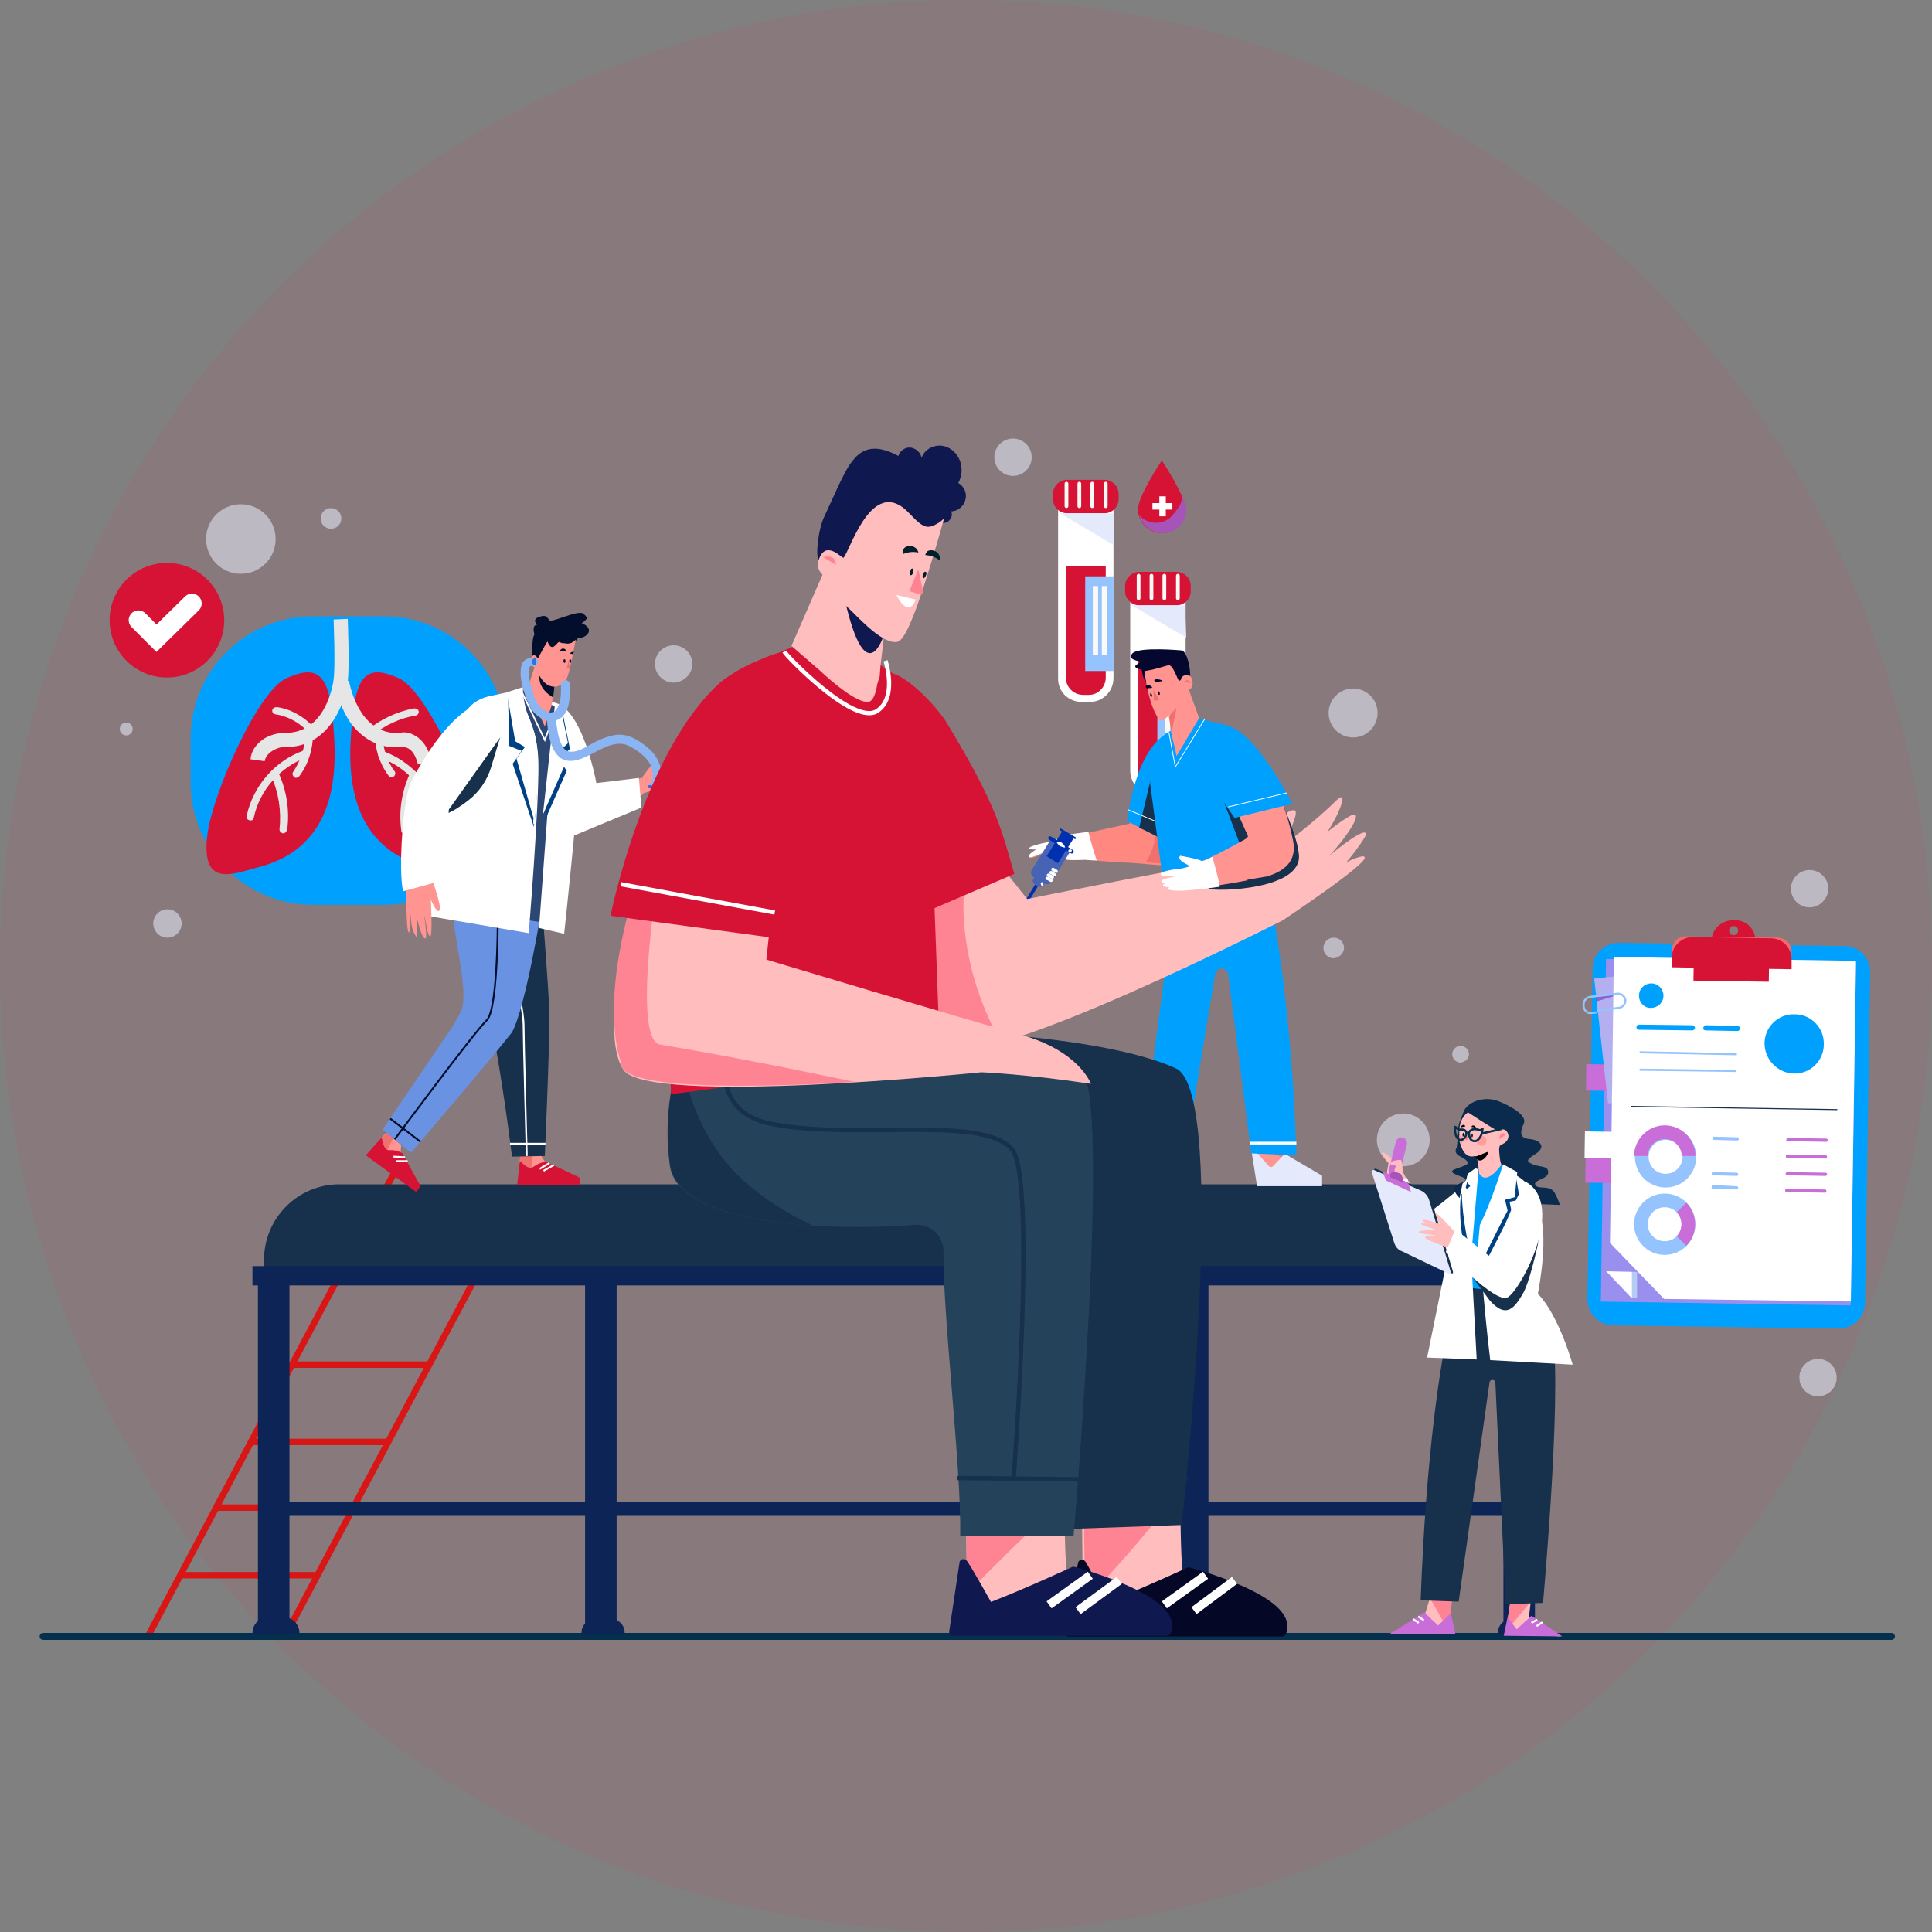 <?xml version="1.0" encoding="utf-8"?>
<!-- Generator: Adobe Illustrator 25.0.0, SVG Export Plug-In . SVG Version: 6.00 Build 0)  -->
<svg version="1.1" id="Layer_1" xmlns="http://www.w3.org/2000/svg" xmlns:xlink="http://www.w3.org/1999/xlink" x="0px" y="0px"
	 viewBox="0 0 300 300" style="enable-background:new 0 0 300 300;" xml:space="preserve">
<rect x="0" y="0" width="300" height="300" fill="#808080" stroke="none"/>
<style type="text/css">
	.st0{opacity:8.000000e-02;fill:#E13856;enable-background:new    ;}
	.st1{opacity:0.56;}
	.st2{fill:#E5E9FC;}
	.st3{fill:none;stroke:#D81616;stroke-miterlimit:10;}
	.st4{fill:none;stroke:#04304D;stroke-width:1.087;stroke-linecap:round;stroke-miterlimit:10;}
	.st5{fill:#17304C;}
	.st6{fill:none;stroke:#0C2456;stroke-width:4.896;stroke-miterlimit:10;}
	.st7{fill:none;stroke:#0C2456;stroke-width:2.159;stroke-miterlimit:10;}
	.st8{fill:#0C2456;}
	.st9{fill:#00A0FF;}
	.st10{fill:#D61335;}
	.st11{fill:#E6E6E6;}
	.st12{fill:none;stroke:#FFFFFF;stroke-width:3.032;stroke-linecap:round;stroke-miterlimit:10;}
	.st13{fill:#FF9491;}
	.st14{fill:#EF706C;}
	.st15{fill:none;stroke:#FFFFFF;stroke-width:0.284;stroke-miterlimit:10;}
	.st16{fill:#020E2B;}
	.st17{fill:#6992E2;}
	.st18{fill:none;stroke:#020E2B;stroke-width:0.284;stroke-miterlimit:10;}
	.st19{fill:#FFFFFF;}
	.st20{fill:#2D4773;}
	.st21{fill:none;stroke:#FFFFFF;stroke-width:0.253;stroke-miterlimit:10;}
	.st22{fill:#004184;}
	.st23{fill:#FF8493;}
	.st24{fill:#8BB4F2;}
	.st25{fill:#3870D7;}
	.st26{fill:#94C3FD;}
	.st27{fill:none;stroke:#FBF9F5;stroke-width:0.819;stroke-miterlimit:10;}
	.st28{fill:none;stroke:#FBF9F5;stroke-width:0.581;stroke-linecap:round;stroke-miterlimit:10;}
	.st29{fill:#A654B8;}
	.st30{fill:#FF726F;}
	.st31{fill:#E5E9FC;stroke:#E5E9FC;stroke-width:1.211;stroke-miterlimit:10;}
	.st32{fill:#E5E9FC;stroke:#E5E9FC;stroke-width:1.184;stroke-miterlimit:10;}
	.st33{fill:none;stroke:#FFFFFF;stroke-width:0.418;stroke-miterlimit:10;}
	.st34{fill:#FF8881;}
	.st35{fill:none;stroke:#FFFFFF;stroke-width:0.121;stroke-miterlimit:10;}
	.st36{fill:#06072F;}
	.st37{fill:none;stroke:#0030B0;stroke-width:0.519;stroke-miterlimit:10;}
	.st38{fill:#4763B6;}
	.st39{fill:#0030B0;}
	.st40{fill:none;stroke:#0030B0;stroke-width:2.076;stroke-miterlimit:10;}
	.st41{fill:none;stroke:#FFFFFF;stroke-width:0.519;stroke-linecap:round;stroke-miterlimit:10;}
	.st42{fill:#FFBDBD;}
	.st43{fill:#040725;stroke:#040725;stroke-width:1.227;stroke-linecap:round;stroke-linejoin:round;stroke-miterlimit:10;}
	.st44{fill:none;stroke:#FFFFFF;stroke-width:1.335;stroke-miterlimit:10;}
	.st45{fill:none;stroke:#17304C;stroke-width:0.668;stroke-miterlimit:10;}
	.st46{fill:#10194F;stroke:#10194F;stroke-width:1.227;stroke-linecap:round;stroke-linejoin:round;stroke-miterlimit:10;}
	.st47{fill:#25425B;}
	.st48{fill:none;stroke:#FFFFFF;stroke-width:0.657;stroke-miterlimit:10;}
	.st49{fill:#10194F;}
	.st50{fill:#001F2A;}
	.st51{fill:#9A8FEF;}
	.st52{fill:#C96DD9;}
	.st53{fill:#B4AFF0;}
	.st54{opacity:0.43;fill:#5200A1;}
	.st55{fill:none;stroke:#94C3FD;stroke-width:0.322;stroke-miterlimit:10;}
	.st56{fill:#F46A6A;}
	.st57{fill:#B5CDF2;}
	.st58{fill:none;stroke:#17304C;stroke-width:0.155;stroke-miterlimit:10;}
	.st59{fill:none;stroke:#94C3FD;stroke-width:2.124;stroke-miterlimit:10;}
	.st60{fill:none;stroke:#C96DD9;stroke-width:2.124;stroke-miterlimit:10;}
	.st61{fill:none;stroke:#FFFFFF;stroke-width:0.304;stroke-miterlimit:10;}
	.st62{fill:none;stroke:#C96DD9;stroke-width:1.759;stroke-linecap:round;stroke-miterlimit:10;}
	.st63{fill:#0A2B4D;}
	.st64{fill:#FF9C9C;}
	.st65{fill:none;stroke:#04304D;stroke-width:0.335;stroke-miterlimit:10;}
	.st66{fill:#E20100;}
	.st67{fill:#29425D;}
	.st68{fill:#A6BEDF;}
	.st69{fill:#FFFFFF;stroke:#FFFFFF;stroke-width:0.204;stroke-miterlimit:10;}
</style>
<g>
	<g id="Page-1">
		<g id="For-you-and-your-partner-Copy-4">
			<g id="Group-4">
				<circle id="Mask-Copy-2" class="st0" cx="150" cy="150" r="150"/>
			</g>
		</g>
	</g>
	<g class="st1">
		<g>
			<circle class="st2" cx="217.9" cy="177" r="4.1"/>
			<path class="st2" d="M228.1,163.7c0-0.7-0.6-1.3-1.3-1.3c-0.7,0-1.3,0.6-1.3,1.3c0,0.7,0.6,1.3,1.3,1.3
				C227.5,164.9,228.1,164.4,228.1,163.7z"/>
			
				<ellipse transform="matrix(3.819945e-02 -0.999 0.999 3.819945e-02 57.935 487.761)" class="st2" cx="282.3" cy="213.8" rx="2.9" ry="2.9"/>
			<path class="st2" d="M208.7,147.2c0-0.9-0.7-1.6-1.6-1.6c-0.9,0-1.6,0.7-1.6,1.6s0.7,1.6,1.6,1.6
				C208,148.7,208.7,148,208.7,147.2z"/>
			
				<ellipse transform="matrix(0.383 -0.924 0.924 0.383 27.393 262.352)" class="st2" cx="210" cy="110.7" rx="3.8" ry="3.8"/>
			<path class="st2" d="M160.2,71c0-1.6-1.3-2.9-2.9-2.9c-1.6,0-2.9,1.3-2.9,2.9c0,1.6,1.3,2.9,2.9,2.9
				C158.9,73.9,160.2,72.6,160.2,71z"/>
			<circle class="st2" cx="26" cy="143.4" r="2.2"/>
			<circle class="st2" cx="37.4" cy="83.7" r="5.4"/>
			<path class="st2" d="M53,80.5c0-0.9-0.7-1.6-1.6-1.6c-0.9,0-1.6,0.7-1.6,1.6c0,0.9,0.7,1.6,1.6,1.6C52.3,82.1,53,81.4,53,80.5z"
				/>
			<path class="st2" d="M20.6,113.2c0-0.5-0.4-1-1-1c-0.5,0-1,0.4-1,1c0,0.5,0.4,1,1,1C20.2,114.2,20.6,113.7,20.6,113.2z"/>
			<path class="st2" d="M107.5,103.1c0-1.6-1.3-2.9-2.9-2.9c-1.6,0-2.9,1.3-2.9,2.9c0,1.6,1.3,2.9,2.9,2.9
				C106.3,105.9,107.5,104.6,107.5,103.1z"/>
			<path class="st2" d="M283.9,138c0-1.6-1.3-2.9-2.9-2.9s-2.9,1.3-2.9,2.9c0,1.6,1.3,2.9,2.9,2.9S283.9,139.5,283.9,138z"/>
		</g>
	</g>
	<g>
		<g>
			<path class="st3" d="M44.1,254.4c0,0,39.7-74.9,39.3-73.9"/>
			<line class="st3" x1="39.3" y1="223.9" x2="60.6" y2="223.9"/>
			<line class="st3" x1="45.4" y1="211.9" x2="66.6" y2="211.9"/>
			<line class="st3" x1="27.6" y1="244.6" x2="48.9" y2="244.6"/>
			<line class="st3" x1="33.6" y1="234.1" x2="54.9" y2="234.1"/>
			<path class="st3" d="M22.8,254.4c0,0,39.7-74.9,39.3-73.9"/>
		</g>
		<g>
			<path class="st4" d="M6.7,254.1c1.6,0,287,0,287,0"/>
			<g>
				<g>
					<path class="st5" d="M237.2,197.5H41v-1.9c0-6.4,5.2-11.7,11.7-11.7h172.8c6.4,0,11.7,5.2,11.7,11.7V197.5z"/>
				</g>
				<g>
					<line class="st6" x1="93.3" y1="197.2" x2="93.3" y2="253.5"/>
					<line class="st6" x1="42.5" y1="253.5" x2="42.5" y2="197.2"/>
					<line class="st7" x1="42.5" y1="234.3" x2="236.2" y2="234.3"/>
				</g>
				<g>
					<line class="st6" x1="235.9" y1="197.2" x2="235.9" y2="253.5"/>
					<line class="st6" x1="185.2" y1="253.5" x2="185.2" y2="197.2"/>
				</g>
				<rect x="39.2" y="196.6" class="st8" width="198.5" height="3"/>
				<g>
					<path class="st8" d="M39.2,253.8v-0.2c0-1.4,1.1-2.5,2.5-2.5H44c1.4,0,2.5,1.1,2.5,2.5"/>
					<path class="st8" d="M96.9,253.8h-6.6v-0.3c0-1.1,0.9-2.1,2.1-2.1h2.5c1.1,0,2.1,0.9,2.1,2.1V253.8z"/>
					<path class="st8" d="M189.1,253.8h-6.6v-0.3c0-1.1,0.9-2.1,2.1-2.1h2.5c1.1,0,2.1,0.9,2.1,2.1V253.8z"/>
					<path class="st8" d="M239.2,253.8h-6.6v-0.3c0-1.1,0.9-2.1,2.1-2.1h2.5c1.1,0,2.1,0.9,2.1,2.1V253.8z"/>
				</g>
			</g>
		</g>
	</g>
	<g>
		<g>
			<g>
				<g>
					<g>
						<path class="st9" d="M48.6,140.5h11c10.5,0,19-8.5,19-19v-6.8c0-10.5-8.5-19-19-19h-11c-10.5,0-19,8.5-19,19v6.8
							C29.6,132,38.1,140.5,48.6,140.5z"/>
					</g>
					<g>
						<g>
							<path class="st10" d="M66.4,134.7c4.1,1.1,8.8,3.1,7.8-5.1c-0.8-6.3-7.8-22.3-12.3-24.3c-4.5-2-6.4-0.9-7.1,5.7
								C54,117.9,53,131.3,66.4,134.7z"/>
							<g>
								<path class="st11" d="M64.9,118.7l2.1-0.6c-0.6-2.5-1.9-3.6-2.8-4c-0.9-0.5-1.8-0.4-2-0.3c-2.4,0.2-4.4-0.8-5.9-2.9
									c-1.2-1.7-1.9-3.9-2.1-5.2l-2.2,0.3c0.2,1.6,1,4.1,2.4,6.2c2,2.7,4.7,4.1,7.9,3.8l0.1,0C62.8,116,64.2,115.9,64.9,118.7z"/>
							</g>
							<g>
								<g>
									<path class="st11" d="M58.2,113.9c0,2.3,0.7,4.6,2.1,6.5c0.2,0.3,0.5,0.4,0.8,0.2c0.2-0.1,0.4-0.5,0.2-0.8
										c-1.3-1.7-1.9-3.8-1.9-6C59.3,113.2,58.2,113.1,58.2,113.9L58.2,113.9z"/>
								</g>
							</g>
							<g>
								<g>
									<path class="st11" d="M59.1,117.7c4.1,1.4,7.3,5.1,8.2,9.4c0.2,0.7,1.3,0.4,1.1-0.3c-1-4.7-4.5-8.6-9-10.2
										C58.7,116.3,58.4,117.4,59.1,117.7L59.1,117.7z"/>
								</g>
							</g>
							<g>
								<g>
									<path class="st11" d="M63.7,120c-1.3,2.8-1.8,5.8-1.4,8.9c0,0.3,0.2,0.6,0.6,0.6c0.3,0,0.6-0.3,0.6-0.6
										c-0.4-2.8,0.1-5.7,1.3-8.3C65,119.9,64,119.3,63.7,120L63.7,120z"/>
								</g>
							</g>
						</g>
						<g>
							<path class="st10" d="M40,134.7c-4.1,1.1-8.8,3.1-7.8-5.1c0.8-6.3,7.8-22.3,12.3-24.3c4.5-2,6.4-0.9,7.1,5.7
								C52.3,117.9,53.4,131.3,40,134.7z"/>
							<g>
								<path class="st11" d="M41.1,118.2c0.2-1.4,2.1-2.2,2.9-2.2c0.1,0,0.3,0,0.4,0c6.5,0,9.1-6.4,9.6-10.2c0.3-2.4,0-9.4,0-9.7
									l-2.2,0.1c0,0.1,0.3,7.1,0,9.3c-0.1,0.9-1.3,8.5-7.7,8.3c-0.9,0-2.1,0.3-3.1,0.9c-1.2,0.8-2,1.9-2.1,3.2L41.1,118.2z"/>
							</g>
							<g>
								<g>
									<path class="st11" d="M47.4,113.9c0,2.1-0.7,4.2-1.9,6c-0.2,0.3,0,0.6,0.2,0.8c0.3,0.2,0.6,0,0.8-0.2
										c1.4-1.9,2.1-4.2,2.1-6.5C48.6,113.2,47.4,113.1,47.4,113.9L47.4,113.9z"/>
								</g>
							</g>
							<g>
								<g>
									<path class="st11" d="M47.3,116.5c-4.5,1.5-8,5.5-9,10.2c-0.2,0.7,1,1,1.1,0.3c0.9-4.3,4.1-7.9,8.2-9.4
										C48.3,117.4,48,116.3,47.3,116.5L47.3,116.5z"/>
								</g>
							</g>
							<g>
								<g>
									<path class="st11" d="M42.1,120.5c1.2,2.6,1.6,5.5,1.3,8.3c0,0.3,0.3,0.6,0.6,0.6c0.3,0,0.5-0.3,0.6-0.6
										c0.4-3-0.1-6.1-1.4-8.9C42.8,119.3,41.8,119.9,42.1,120.5L42.1,120.5z"/>
								</g>
							</g>
						</g>
						<g>
							<g>
								<path class="st11" d="M64.3,110c-2.7,0.5-5.2,1.7-7.3,3.4c-0.2,0.2-0.2,0.6,0,0.8c0.2,0.2,0.6,0.2,0.8,0
									c2-1.6,4.3-2.7,6.8-3.1c0.3-0.1,0.5-0.4,0.4-0.7C64.9,110.1,64.6,110,64.3,110L64.3,110z"/>
							</g>
						</g>
						<g>
							<g>
								<path class="st11" d="M48.7,112.9c-1.5-1.6-3.5-2.8-5.7-3.1c-0.3,0-0.6,0.1-0.7,0.4c-0.1,0.3,0.1,0.7,0.4,0.7
									c2,0.3,3.8,1.3,5.2,2.8c0.2,0.2,0.6,0.2,0.8,0C49,113.5,48.9,113.2,48.7,112.9L48.7,112.9z"/>
							</g>
						</g>
					</g>
				</g>
				<g>
					
						<ellipse transform="matrix(0.985 -0.173 0.173 0.985 -16.252 5.931)" class="st10" cx="25.9" cy="96.3" rx="8.9" ry="8.9"/>
					<polyline class="st12" points="21.5,96.3 24.3,99.1 29.8,93.7 					"/>
				</g>
			</g>
		</g>
		<g>
			<g>
				<g>
					<polygon class="st13" points="84.6,180.4 84,179.4 80.8,179.5 80.7,180.4 82.2,183 85,180.9 					"/>
					<path class="st14" d="M82.6,179.5l-0.1,2.5c0,0-0.8-0.5-1.8-1.3l0.1-1.4L82.6,179.5z"/>
					<path class="st10" d="M84.8,180.4c0,0-0.9,0-2,0.8c-0.7,0.5-1.6-0.5-1.9-0.8c-0.1-0.1-0.1,0-0.2,0.1l-0.4,3.5h9.5
						c0.1,0,0.2-0.1,0.2-0.3V183c0-0.1-0.1-0.2-0.1-0.2L84.8,180.4z"/>
					<line class="st15" x1="85.3" y1="180.6" x2="83.8" y2="181.5"/>
					<line class="st15" x1="86" y1="180.9" x2="84.4" y2="181.8"/>
				</g>
				<g>
					<polygon class="st13" points="62.2,179 62.3,177.8 60,175.9 58.9,177 58.9,180 62.3,179.7 					"/>
					<path class="st14" d="M61.3,176.2l-1.4,2.9c0,0-0.5-0.8-0.9-2.1l1.4-1.4L61.3,176.2z"/>
					<path class="st10" d="M62.5,179.1c0,0-0.8-0.6-2.1-0.5c-0.8,0-1-1.4-1.1-1.8c0-0.1-0.1-0.1-0.2,0l-2.3,2.6l7.7,5.6
						c0.1,0.1,0.2,0,0.3-0.1l0.4-0.6c0.1-0.1,0.1-0.2,0-0.3L62.5,179.1z"/>
					<line class="st15" x1="62.9" y1="179.7" x2="61.1" y2="179.6"/>
					<line class="st15" x1="63.3" y1="180.3" x2="61.5" y2="180.3"/>
				</g>
				<path class="st16" d="M90.8,96.4c0.3-0.3,0.6-0.4-0.2-1.1c-0.8-0.7-5,1.5-5.3,1c-0.4-0.5-0.5-0.9-1.6-0.5
					c-1.2,0.4-0.3,1.2-0.3,1.2c-0.9,0.1-0.4,1.5-0.4,1.5c-0.5,0.7-0.3,3.4-0.3,3.4l0,0l1,0.8l0-0.1l0,0l0,0l0-0.1l-0.1-0.1l2.1-1.4
					c0.2-0.1,0.8-0.3,1.3-0.9c0.4-0.5,1-0.1,1.4-0.1c0.2,0,0.4-0.2,0.6-0.3c0.3-0.1,0.6-0.3,0.7-0.6c1.5,0,2.8-1.5,0.5-2.4
					C90.3,96.8,90.5,96.7,90.8,96.4z M83,102c0.1,0.1,0.3,0.2,0.4,0.4l-0.2-0.2L83,102z"/>
				<g>
					<path class="st5" d="M84,138.6c0,0,1.2,14.7,1.3,18.7c0.1,4.1-0.7,22.2-0.7,22.2l-5.1,0.1c0,0-3.6-30.4-8.5-40.1L84,138.6z"/>
					<path class="st15" d="M77.8,139.4c0,0,3.5,17,3.5,19.6c0,2.6,0.5,20.5,0.5,20.5"/>
					<line class="st15" x1="79.2" y1="177.6" x2="84.7" y2="177.6"/>
				</g>
				<g>
					<path class="st17" d="M84.1,141.1c0,0-2.5,15.4-4.6,19.2c-4.6,5.8-15.7,18.7-15.7,18.7l-4.4-3.6L70,159.8
						c0.6-0.9,1.1-1.8,1.6-2.8c1.6-3.7-2.6-15.3-1.1-20.4L84.1,141.1z"/>
					<g>
						<path class="st18" d="M77.3,140c0,0,0.2,16.5-1.7,18.4c-2,1.9-14.3,18.5-14.3,18.5"/>
						<line class="st18" x1="60.6" y1="173.7" x2="65.3" y2="177.3"/>
					</g>
				</g>
				<g>
					<path class="st13" d="M99.9,123.3c0,0-9.4,6.2-11,5.6c-1.7-0.6-7.2-17.2-3.1-17.9c0,0,1.1-0.8,1.8,0.2c0.7,1,3.1,3.5,4.5,12.2
						c0,0,7.2-2.4,7.7-2.7"/>
					<path class="st19" d="M92.6,121.6c0,0-2.7-15.1-8.6-12.2c-3.3,1.6,2.1,18.9,3.8,20.9l11.8-4.9l-0.4-4.6L92.6,121.6z"/>
				</g>
				<g>
					<path class="st20" d="M80,107.9c0,0-6.4-0.7-7.9,4.4c-1.5,5.1-4.7,28.3-4.7,28.3l17.2,2.7l4.9-26c0.2-1.3,0.1-2.7-0.4-4
						c-0.4-1.2-1-2.5-1.4-2.6l-6-3.7L80,107.9z"/>
					<polyline class="st21" points="81.1,107.6 84.6,114.9 86.5,109.8 					"/>
					<g>
						<path class="st19" d="M79.7,107.3c0,0,3.8,4.1,3.9,11.2c0.1,7.1-1.5,26.4-1.5,26.4l-16.4-2.8c0,0,4.6-25.4,5.1-26.9
							c0.6-1.5,0.4-6,5.2-7.1L79.7,107.3z"/>
						<path class="st22" d="M78.9,107.6l0.1,8.2l2,0.8l-1.4,2l3.3,9.8c0,0,1.4-10.7-0.3-14.6c-1.7-3.9-3.1-5.7-3.1-5.7L78.9,107.6z"
							/>
						<path class="st19" d="M78.7,107.5l1.3,7.6l1.5,0.9l-1.3,1.8l2.8,9.8c0,0,1.4-10.7-0.3-14.6c-1.7-3.9-1.5-6.3-1.5-6.3
							L78.7,107.5z"/>
					</g>
					<g>
						<path class="st19" d="M86,112.4l0,0.4l-2.3,31.3l3.9,0.9c0,0,3-27.7,2.5-29.5c-0.5-1.8-1.3-4.9-3.6-5.8L86,112.4z"/>
						<polygon class="st22" points="84.6,127.4 88,119.7 86.8,117.9 88.5,116.3 87.3,110.4 86.5,110.1 						"/>
						<polygon class="st19" points="84.3,126.5 87.7,118.8 86.5,117 88.2,115.4 87,109.6 86.2,109.2 						"/>
					</g>
				</g>
				<g>
					<path class="st5" d="M78.5,111.7c0,0-12.8,11-11.5,14.1c0.8,1.8,3.5,0.2,5.7-1.5c1.7-1.3,3-3.2,3.6-5.3L78.5,111.7z"/>
					<path class="st13" d="M63.1,137.2l4.1-0.4c0,0,1.3,3.8,1.1,4.4c-0.3,1.1-1.4-1.5-1.4-1.5s0.3,5.7-0.1,5.7
						c-0.4,0-0.7-2.3-0.9-3.3c-0.2-1,0.5,3.4,0.2,3.6c-0.5,0.4-1.4-2.9-1.4-3.8c0,0,0.2,4-0.1,3.5c-0.3-0.5-0.7-1-0.8-2.9
						c-0.1-2,0,2.2-0.3,2.3C63,144.8,63.1,137.2,63.1,137.2z"/>
					<path class="st19" d="M77.6,114.6c0,0,3.2-3.6,0.1-5.4c-2.8-1.6-8.4,1.7-13.9,12.3c-1.2,2.4-2,13.7-1.2,16.9l6.2-1.7l0.9-11
						L77.6,114.6z"/>
				</g>
				<path class="st19" d="M83.1,127.5c0,0.3-0.1,0.5-0.2,0.5c-0.1,0-0.1-0.2-0.1-0.5c0-0.3,0.1-0.5,0.2-0.5
					C83,127,83.1,127.2,83.1,127.5z"/>
				<g>
					<path class="st13" d="M83,103.6l-1.1,3.4l2.7,5.8l1.1-3.4l0.3-3l-2.4-3.3c0,0-0.5,0.2-0.6,0.3C83,103.6,83,103.6,83,103.6z"/>
					<path class="st16" d="M83.7,103.2l2.4,3.3l-0.2,1.8c0,0-2.5-1.3-2.1-3.5"/>
				</g>
				<g>
					<path class="st13" d="M83.6,102.1c-0.1,0.1-0.2,0.1-0.2,0c-0.2-0.3-0.6-0.7-1,0.2c-0.5,1.2,0.9,1.3,0.9,1.5
						c0.1,0.4,0.6,1.7,1.5,2.4c0.6,0.4,1.5,0.7,2.3,0.1c0.8-0.5,1,0,2.3-7c0,0-0.4,0.5-0.9,0.6c-0.5,0.1-1.1,0.1-1.6-0.2
						c-0.4-0.2-1.1,1.9-1.9-0.1C84.6,100.2,83.9,101.6,83.6,102.1z"/>
					<g>
						<path class="st23" d="M82.6,102.3l0.6,0.7C83.2,103,83.2,101.6,82.6,102.3z"/>
						<path class="st16" d="M87.8,102.7c0,0.2-0.1,0.3-0.2,0.2c-0.1,0-0.1-0.2-0.1-0.3c0-0.2,0.1-0.3,0.2-0.2
							C87.8,102.4,87.8,102.5,87.8,102.7z"/>
						<path class="st16" d="M88.7,102.7c0,0.2-0.1,0.3-0.2,0.2s-0.1-0.2-0.1-0.3c0-0.2,0.1-0.3,0.2-0.2
							C88.7,102.4,88.7,102.6,88.7,102.7z"/>
						<path class="st16" d="M86.9,101.2c-0.2,0.1,0.2-0.5,0.5-0.5c0.3,0,0.5,0.2,0.5,0.4C88,101.2,87.5,101,86.9,101.2z"/>
						<path class="st16" d="M89,101.6c-0.3-0.1-0.5-0.1-0.5-0.1c0.1-0.2,0.3-0.3,0.6-0.3"/>
						<path class="st14" d="M88.3,102.6l0.2,1.3c0,0,0,0,0,0l-0.5-0.1c0,0,0,0,0,0L88.3,102.6C88.2,102.6,88.3,102.6,88.3,102.6z"/>
					</g>
				</g>
				<g>
					<path class="st13" d="M99.8,120.6c0,0,2.2-3.1,1.9-2.1c-0.3,1-0.4,1.4-0.4,1.4s3.1-0.8,3.2-0.7c0.4,0.3-2.1,1.2-2.1,1.2
						s2.2-0.9,2.4-0.5c0.2,0.4-2,1.2-2,1.2s2.5-1,2.2-0.5c-0.3,0.5-2,1.3-2,1.3s2-0.8,1.7-0.4c-0.3,0.4-4.9,1.7-4.9,1.7"/>
					<g>
						<g>
							<g>
								<path class="st24" d="M102.6,121.2c0.3-2-0.4-3.7-1.9-5c-1.4-1.2-3.1-2.3-5-2.1c-1.4,0.2-2.8,0.8-4,1.5
									c-0.9,0.5-2.2,1.3-3.3,1.1c-0.6-0.1-1-0.6-1.2-1.1c-0.6-1.2-0.7-2.6-0.9-3.9c-0.1-0.9-1.5-0.9-1.4,0
									c0.2,1.9,0.4,4.3,1.8,5.7c0.9,0.9,2.1,0.9,3.3,0.5c2.3-0.7,5.1-3.3,7.6-2.1c1.2,0.6,2.5,1.5,3.2,2.6
									c0.6,0.9,0.6,1.9,0.5,2.9C101.1,122.1,102.5,122.1,102.6,121.2L102.6,121.2z"/>
							</g>
						</g>
						<g>
							<path class="st24" d="M100.8,122.1c0.1-0.2,0.2-0.5,0.3-0.7s0.4-0.3,0.7-0.3c0.3,0,0.6,0.4,0.7,0.7c0,0.1,0.1,0.3,0.1,0.5
								c0,0,0,0.1,0,0.1c0,0,0,0-0.1,0c-0.5-0.2-1,0-1.5-0.2"/>
						</g>
						<path class="st25" d="M102.6,122.8l-1.8-0.4c-0.1,0-0.2-0.1-0.2-0.3l0,0c0-0.1,0.1-0.2,0.3-0.2l1.8,0.4c0.1,0,0.2,0.1,0.2,0.3
							l0,0C102.8,122.8,102.7,122.8,102.6,122.8z"/>
					</g>
					<g>
						<g>
							<g>
								<g>
									<path class="st24" d="M83.1,102.2c-1.1-0.2-2.1,0.3-2.2,1.5c-0.2,1.2,0.1,2.4,0.4,3.5c0.3,1,0.7,2,1.2,2.9
										c1,1.5,3.1,2.6,4.7,1.3c1.4-1.2,1.3-3.5,1.3-5.1c0-0.9-1.3-0.9-1.4,0c0,1.2,0.1,2.6-0.6,3.7c-0.3,0.6-0.9,0.8-1.6,0.5
										c-0.3-0.1-0.6-0.4-0.9-0.6c-0.1-0.1-0.2-0.3-0.4-0.4c0.1,0.1,0,0,0,0c-0.5-0.7-0.7-1.4-0.9-2.2c-0.3-0.9-0.6-1.9-0.6-2.8
										c0-0.1,0-0.2,0-0.3c0-0.1,0-0.1,0-0.2c0-0.2,0,0.1,0,0c0-0.1,0-0.2,0.1-0.3c0,0,0.1-0.2,0-0.1c0,0.1,0-0.1,0.1-0.1
										c0,0,0-0.1,0,0c0,0,0.1-0.1,0.1-0.1c-0.2,0.1,0.1-0.1,0,0c0,0,0.1,0,0.1,0c-0.2,0,0,0,0,0c0,0,0.1,0,0.1,0c0.1,0,0.1,0,0,0
										c0,0,0.1,0,0.1,0C83.5,103.7,83.9,102.4,83.1,102.2L83.1,102.2z"/>
								</g>
							</g>
						</g>
						<path class="st25" d="M83.2,102.2l-0.1,0c-0.3,0-0.5,0.3-0.5,0.6l0,0c0,0.3,0.3,0.5,0.6,0.5l0.1,0L83.2,102.2z"/>
					</g>
				</g>
			</g>
		</g>
	</g>
	<g>
		<g>
			<g>
				<g>
					<g>
						<g>
							<path class="st19" d="M179.2,123.3h1.2c2,0,3.7-1.6,3.7-3.7V91.9h-8.6v27.8C175.5,121.7,177.1,123.3,179.2,123.3z"/>
							<path class="st10" d="M182.9,119.5v-17.3h-6.2v17.3c0,1.5,1.2,2.7,2.7,2.7h0.9C181.7,122.1,182.9,121,182.9,119.5z"/>
							<path class="st10" d="M176.9,94h5.8c1.2,0,2.2-1,2.2-2.2v-0.8c0-1.2-1-2.2-2.2-2.2h-5.8c-1.2,0-2.2,1-2.2,2.2v0.8
								C174.7,93,175.7,94,176.9,94z"/>
							
								<rect x="179.6" y="103.8" transform="matrix(-1 -1.224647e-16 1.224647e-16 -1 363.713 222.346)" class="st26" width="4.4" height="14.7"/>
							<line class="st27" x1="182.7" y1="105.3" x2="182.7" y2="116"/>
							<line class="st27" x1="181.3" y1="105.3" x2="181.3" y2="116"/>
						</g>
						<g>
							<line class="st28" x1="182.9" y1="89.4" x2="182.9" y2="92.9"/>
							<line class="st28" x1="180.8" y1="89.4" x2="180.8" y2="92.9"/>
							<line class="st28" x1="178.8" y1="89.4" x2="178.8" y2="92.9"/>
							<line class="st28" x1="176.8" y1="89.4" x2="176.8" y2="92.9"/>
						</g>
						<path class="st2" d="M175.8,94c0.4,0.3,8.4,5,8.4,5l-0.2-5H175.8z"/>
					</g>
					<g>
						<g>
							<path class="st19" d="M168,109h1.2c2,0,3.7-1.6,3.7-3.7V77.6h-8.6v27.8C164.3,107.4,165.9,109,168,109z"/>
							<path class="st10" d="M171.7,105.2V87.9h-6.2v17.3c0,1.5,1.2,2.7,2.7,2.7h0.9C170.5,107.9,171.7,106.7,171.7,105.2z"/>
							<path class="st10" d="M165.7,79.7h5.8c1.2,0,2.2-1,2.2-2.2v-0.8c0-1.2-1-2.2-2.2-2.2h-5.8c-1.2,0-2.2,1-2.2,2.2v0.8
								C163.5,78.7,164.5,79.7,165.7,79.7z"/>
							
								<rect x="168.4" y="89.6" transform="matrix(-1 -1.224647e-16 1.224647e-16 -1 341.308 193.793)" class="st26" width="4.4" height="14.7"/>
							<line class="st27" x1="171.5" y1="91" x2="171.5" y2="101.7"/>
							<line class="st27" x1="170.1" y1="91" x2="170.1" y2="101.7"/>
						</g>
						<g>
							<line class="st28" x1="171.7" y1="75.1" x2="171.7" y2="78.6"/>
							<line class="st28" x1="169.6" y1="75.1" x2="169.6" y2="78.6"/>
							<line class="st28" x1="167.6" y1="75.1" x2="167.6" y2="78.6"/>
							<line class="st28" x1="165.6" y1="75.1" x2="165.6" y2="78.6"/>
						</g>
						<path class="st2" d="M164.6,79.7c0,0,7.8,4.6,8.4,5l-0.2-5H164.6z"/>
					</g>
					<g>
						<path class="st10" d="M176.7,79.1c0-2.1,3.7-7.6,3.7-7.6s3.7,5.5,3.7,7.6c0,2.1-1.7,3.7-3.7,3.7S176.7,81.1,176.7,79.1z"/>
						<path class="st29" d="M183.6,77.4c-0.1,0.3-0.2,0.6-0.3,0.9c-0.4,0.7-0.9,1.3-1.4,1.9c-1.3,1.3-3.5,1.3-4.8,0
							c-0.1-0.1-0.1-0.1-0.2-0.2c0,0,0,0,0,0c0.4,1.6,1.9,2.8,3.6,2.8c2.1,0,3.7-1.7,3.7-3.7c0-0.5-0.2-1.1-0.5-1.8
							C183.6,77.3,183.6,77.4,183.6,77.4z"/>
						<g>
							
								<rect x="180" y="77.1" transform="matrix(-1 -1.224647e-16 1.224647e-16 -1 361.022 157.27)" class="st19" width="1" height="3.1"/>
							
								<rect x="180" y="77.1" transform="matrix(-1.836970e-16 1 -1 -1.836970e-16 259.146 -101.876)" class="st19" width="1" height="3.1"/>
						</g>
					</g>
				</g>
			</g>
		</g>
		<g>
			<g>
				<g>
					<g>
						<g>
							<g>
								<g>
									<g>
										<polygon class="st13" points="183.5,177.6 182.1,183.7 172.9,183.7 172.9,182.9 178.1,179.9 178.8,177.8 										"/>
										<path class="st30" d="M178.1,179.9c0.3-0.2,5.4-2.2,5.4-2.2l-4.7,0.1L178.1,179.9z"/>
										<path class="st31" d="M178,179.9l1.6,1.7c0.4,0.4,1.1,0.5,1.5,0l1.8-1.8l-0.8,3.8h-9.2v-0.7L178,179.9z"/>
									</g>
								</g>
								<g>
									<g>
										<polygon class="st13" points="194.6,177.7 195.7,183.6 204.7,183.6 204.7,182.9 199.5,179.9 199.4,177.8 										"/>
										<polygon class="st30" points="199.5,179.9 199.4,177.8 194.6,177.7 										"/>
										<path class="st32" d="M199.6,179.9l-1.5,1.6c-0.4,0.4-1,0.4-1.5,0l-1.5-1.7l0.6,3.8h9v-0.7L199.6,179.9z"/>
									</g>
								</g>
								<g>
									<path class="st9" d="M183,134.8l-5.8,44.3l6.9-0.1l4.6-27.8c0.4-1.1,1.6-1.1,2,0l3.6,27.9l7,0.3c0,0-0.6-27.8-5.6-46.5
										L183,134.8z"/>
									<path class="st5" d="M182.7,139.7c0,0,0,7.7,6.7,6.9c6.8-0.8,7.7-8.3,7.7-8.3L182.7,139.7z"/>
									<g>
										<line class="st33" x1="194.1" y1="177.5" x2="201.3" y2="177.5"/>
										<line class="st33" x1="177.5" y1="177.5" x2="184.2" y2="177.5"/>
									</g>
								</g>
							</g>
							<g>
								<path class="st34" d="M165.2,133.3c0,0.4,3.3,0.2,3.3,0.2s4.5,0.4,7.4,0.5l6,0.5c1.3-2.2,4.8-20.9,1.2-20.3
									c-5.8,1-7.7,13.7-7.7,13.7l-6.4,1.4l0,0c-0.3,0-3,0.4-3.1,0.4c0,0-5.5,2.2-6,3.2c-0.5,1,2.7-0.7,3.2-0.9
									C163.4,131.7,165.2,133.3,165.2,133.3z"/>
								<path class="st14" d="M180.5,121.9c0,5.2,2.4,11.1,1.7,12.3l-4.3-0.3C179.2,132,179.6,130.2,180.5,121.9z"/>
								<path class="st9" d="M175,127.5c0,0,1.3-11.7,6.7-13.8c3.4-1.3,2.6,15.8,1.3,17.9L175,127.5z"/>
								<path class="st5" d="M176.9,128.5l6.2,3.1c1.3-2.2,0.2-14.7-3.2-15.7L176.9,128.5z"/>
								<line class="st35" x1="175.1" y1="125.7" x2="183.6" y2="129.3"/>
							</g>
							<g>
								<path class="st9" d="M194.7,117.2c-1.5-4.7-6.5-5.1-6.5-5.1l-2.2-0.6l0,0l-3,3.9l-0.8-1.5l-0.1-0.6l-0.9,0.5
									c-0.4,0.1-1.9,2.2-2.2,3.4c-0.3,1.3-0.5,3-0.4,4.5l2.8,21.3l17.3-2.2C198.7,140.9,196.3,122.2,194.7,117.2z"/>
								<line class="st35" x1="181.3" y1="141.2" x2="198.2" y2="138.7"/>
								<polyline class="st35" points="181.5,113.7 182.5,119.1 187.1,111.6 								"/>
							</g>
							<g>
								<g>
									<path class="st36" d="M182.8,106.5l-0.4-0.6c0,0-3.4,0.6-4.2,0.2c-0.8-0.5-0.9-2.1-0.9-2.1s-1.6-0.3-0.8-0.8
										c0.8-0.5,0.5-0.5,0.5-0.5s-2.2-0.3-1.1-1.3c1.2-1,7.6-0.4,7.6-0.4c1.2,0.2,2.2,6.4,0.1,6.3"/>
									<path class="st13" d="M177.7,104.2c0,0,0.7,6,2.5,7.7c0.8-0.1,1.2-0.9,1.7-1c0-0.2,0.1,0.9-0.1,2.6
										c0.1,0.4,0.9,3.9,0.9,3.9l3.5-5.9l-1.6-4.4c0,0,0.3,0,0.5-0.5c0.1-0.3,0.2-1-0.2-1.5c-0.3-0.5-1.4-0.3-1.5,0.3
										c0,0.2-0.2,0.4-0.4,0.2c-0.2-0.2-0.9-2.5-1.6-2.3c-1.5,0.4-2.3,0.7-3.1,0.8C177.9,104.2,177.7,104.2,177.7,104.2z"/>
									<path class="st14" d="M184,105.8c0,0.1,0.5-0.6,0.9,0.3"/>
									<polygon class="st14" points="181.5,111.2 182.7,109.9 181.9,113.8 									"/>
									<g>
										<path class="st36" d="M178.9,107.9c0,0.2,0,0.3-0.1,0.3c-0.1,0-0.2-0.1-0.2-0.3c0-0.2,0-0.3,0.1-0.3
											C178.8,107.7,178.8,107.8,178.9,107.9z"/>
										<path class="st36" d="M180.1,107.6c0,0.2,0,0.3-0.1,0.3c-0.1,0-0.2-0.1-0.2-0.3c0-0.2,0-0.3,0.1-0.3
											C179.9,107.3,180,107.5,180.1,107.6z"/>
										<path class="st14" d="M179.1,107.1c0,0.5,0.1,1.7,0.1,1.7l0.8-0.1L179.1,107.1z"/>
									</g>
									<path class="st36" d="M179.5,105.9c-0.1,0-0.5-0.3-0.1-0.4c0.4-0.1,1,0.1,1.1,0.2C180.6,105.8,180.1,105.8,179.5,105.9z"/>
									<path class="st36" d="M178.1,106.9c-0.1,0-0.4-0.3,0-0.5c0.4-0.1,0.7,0.2,0.8,0.3C178.9,106.9,178.7,106.8,178.1,106.9z"/>
								</g>
							</g>
							<path class="st14" d="M161.1,131.9c0,0-1.6,0.1-1.2-0.3c0.4-0.4,3.6-1,3.6-1L161.1,131.9z"/>
							<g>
								<path class="st19" d="M169,129.2l-0.1,0l0,0c-0.3,0-3,0.4-3.1,0.4c0,0-5.5,2.2-6,3.2c-0.5,1,2.7-0.7,3.2-0.9
									c0.4-0.2,2.2,1.4,2.2,1.4c0,0.4,3.3,0.2,3.3,0.2s0.7,0.1,1.8,0.1C169.8,132.2,169.4,130.7,169,129.2z"/>
							</g>
							<path class="st19" d="M161.1,131.9c0,0-1.6,0.1-1.2-0.3c0.4-0.4,3.6-1,3.6-1L161.1,131.9z"/>
						</g>
					</g>
				</g>
				<g>
					<line class="st37" x1="161" y1="137.4" x2="159.6" y2="139.7"/>
					<path class="st38" d="M163.2,130.3l3,1.9l-2.9,4.7c-0.2,0.4-0.7,0.5-1.1,0.3l-1.7-1c-0.4-0.2-0.5-0.7-0.3-1.1L163.2,130.3z"/>
					<path class="st38" d="M161.9,134.1l1.6,1l-1.5,2.4c-0.2,0.2-0.5,0.3-0.7,0.2l-0.7-0.4c-0.2-0.2-0.3-0.5-0.2-0.7L161.9,134.1z"
						/>
					<g>
						<path class="st39" d="M163.2,129.9l3.4,2.1c0.1,0.1,0.2,0.3,0.1,0.4l0,0c-0.1,0.1-0.3,0.2-0.4,0.1l-3.4-2.1
							c-0.1-0.1-0.2-0.3-0.1-0.4l0,0C162.9,129.8,163,129.8,163.2,129.9z"/>
					</g>
					<g>
						<path class="st39" d="M164.8,128.7l2.2,1.3c0.1,0.1,0.1,0.2,0.1,0.2v0c-0.1,0.1-0.2,0.1-0.2,0.1l-2.2-1.3
							c-0.1-0.1-0.1-0.2-0.1-0.2v0C164.6,128.7,164.7,128.6,164.8,128.7z"/>
					</g>
					<line class="st40" x1="165.9" y1="129.5" x2="163.4" y2="133.5"/>
					<g>
						<path class="st41" d="M163.2,136.7c-0.2-0.1-0.4-0.3-0.6-0.3"/>
						<path class="st41" d="M163.4,136.2c-0.2-0.1-0.4-0.2-0.6-0.3"/>
						<g>
							<path class="st19" d="M161.7,137.5c-0.1-0.2-0.1-0.3-0.1-0.4c0,0,0.1-0.1,0.1-0.1c0.1,0,0.1,0,0.2,0c0.1,0.1,0.1,0.2,0.1,0.2
								c0,0.1,0,0.1,0,0.1C162,137.5,161.9,137.6,161.7,137.5z"/>
						</g>
						<path class="st41" d="M163.7,135.8c-0.1-0.1-0.4-0.3-0.5-0.3"/>
						<path class="st41" d="M164,135.3c-0.3-0.2-0.5-0.3-0.5-0.3"/>
						<g>
							<path class="st19" d="M166.4,132.2c-0.2,0.1-0.3,0.1-0.4,0.1c0,0-0.1-0.1-0.1-0.1c0-0.1,0-0.1,0-0.2c0.1-0.1,0.2-0.1,0.2-0.1
								c0.1,0,0.1,0,0.1,0C166.4,131.9,166.5,132,166.4,132.2z"/>
						</g>
						<g>
							<path class="st19" d="M165.4,131.6c-0.3,0-0.5-0.1-0.8-0.2c-0.1-0.1-0.2-0.1-0.3-0.3c-0.1-0.1-0.2-0.2-0.2-0.4
								c0.2,0,0.3,0,0.4,0c0.1,0,0.2,0.1,0.3,0.1C165.2,131.1,165.3,131.3,165.4,131.6z"/>
						</g>
					</g>
				</g>
			</g>
		</g>
	</g>
	<g>
		<g>
			<path class="st42" d="M199.2,142.9c0,0-45.9,23.4-51.6,19.6c-7.7-5.1-19.8-31.5-19.8-31.5l16.6-10.4l15.1,19
				c0,0,25.6-5.2,34.6-6.5c0,0,4.6-7.3,6.8-7.3c1.3,0-1.9,5.7-1.9,5.7s5.4-4.1,8.4-7.1c3-3-1.1,6.2-4.1,7.8s6.2-6.2,7.1-5.7
				c1,0.5-3.3,6-4.8,7.1c-1.4,1.1,6.7-5.9,6.5-4c0,0.5-4.6,7-6.5,7c-1.9,0,5.9-4.4,6.3-3.5C212.6,134,199.2,142.9,199.2,142.9z"/>
			<path class="st23" d="M153.4,157.8c-2-4.5-3.3-9.4-3.7-14.5c-0.4-4.9,0.5-9.8,1.3-14.6l-6.5-8.2L127.9,131
				c0,0,12.1,26.4,19.8,31.5c1.2,0.8,4,0.4,7.8-0.7C154.7,160.5,154,159.2,153.4,157.8z"/>
			<g>
				<path class="st10" d="M157.5,135.7c-1.9-6.4-2.4-10.2-10.7-23.8c-1-1.6-5.3-6.6-8.4-7.4c-4.5-1.1-13,5.7-11.3,15.7
					c-0.8,2,2.2,23,2.9,27.3L157.5,135.7z"/>
			</g>
		</g>
		<g>
			<g>
				<g>
					<g>
						<path class="st42" d="M168,233.7c0.1,13.6,0.3,19.1,0.3,19.1s27.6,0.5,28.7-0.8c1.1-1.3-13.4-8-13.4-8s-0.3-3.4-0.3-10.2H168z
							"/>
					</g>
					<g>
						<path class="st23" d="M181.4,233.7h-13.1c0.1,7,0.1,11.8,0.2,14.9C173,243.8,177.4,238.9,181.4,233.7z"/>
					</g>
					<g>
						<path class="st43" d="M168,242.8c0.2,0,3.5,6.8,3.5,6.8s3.7-1.3,13.1-5.6c0,0,16.7,4.4,14.5,9.5l-33.2,0L168,242.8z"/>
					</g>
				</g>
				<g>
					<line class="st44" x1="187.2" y1="244.6" x2="180.8" y2="249.2"/>
					<line class="st44" x1="191.7" y1="245.4" x2="185.4" y2="250.1"/>
				</g>
				<g>
					<path class="st5" d="M166.4,237.4c-0.8-12.4-2.2-48.1-1.7-49.4c0.5-1.4-57.4-10.9-57.4-23.4c0-12.5,23-5,23-5
						s37.8-0.3,52.3,6.3c8.4,3.9,0.9,70.9,0.9,70.9L166.4,237.4z"/>
					<g>
						<path class="st45" d="M133.4,151.2c0,0-9,14.7,3.4,17.5s35.3,1.4,37.8,5.9c2.7,4.7-0.3,54.8-0.3,54.8"/>
						<line class="st45" x1="165.6" y1="229.5" x2="184.4" y2="229.7"/>
					</g>
				</g>
				<g>
					<g>
						<path class="st42" d="M150,233.7c0.1,13.6,0.3,19.1,0.3,19.1s27.6,0.5,28.7-0.8c1.1-1.3-13.4-8-13.4-8s-0.3-3.4-0.3-10.2H150z
							"/>
					</g>
					<g>
						<path class="st23" d="M164.2,233.7H150c0.1,6.2,0.1,10.6,0.2,13.7C154.9,242.6,159.6,238,164.2,233.7z"/>
					</g>
					<g>
						<path class="st46" d="M149.6,242.7c0.2,0,4,6.8,4,6.8s3.7-1.3,13.1-5.6c0,0,16.7,4.4,14.5,9.5l-33.2,0L149.6,242.7z"/>
					</g>
				</g>
				<g>
					<g>
						<path class="st47" d="M166.7,238.5c0,0,6-69.1,1.1-72.4c-11.5-7.8-57.1-12.7-57.1-12.7s-8.9,11.5-6.7,27.6
							c1.4,9.8,27.2,10.1,38.1,9.2c2.4-0.2,4.4,1.7,4.4,4.1c-0.1,10.3,2.8,33.7,2.6,44.2H166.7z"/>
					</g>
				</g>
				<g>
					<g>
						<path class="st5" d="M115.2,183.1c-5.1-4.7-8.7-12.2-9.4-19.7c-1.6,4.7-2.7,10.7-1.7,17.6c0.9,6.2,11.6,8.6,22.1,9.3
							C122.2,188.4,118.5,186.1,115.2,183.1z"/>
					</g>
				</g>
				<g>
					<path class="st45" d="M115.3,155.2c0,0-8.5,16.4,4,19.2s33-1.4,37.8,4c3.9,4.3,0.3,51.1,0.3,51.1"/>
					<line class="st45" x1="148.6" y1="229.5" x2="167.5" y2="229.7"/>
				</g>
				<g>
					<line class="st44" x1="169.3" y1="244.6" x2="162.9" y2="249.2"/>
					<line class="st44" x1="173.8" y1="245.4" x2="167.4" y2="250.1"/>
				</g>
			</g>
		</g>
		<g>
			<g>
				<path class="st10" d="M104.3,169.8c0,0-1.6-38.9,0.7-51.9c2.3-12.9,15.8-16.5,15.8-16.5l4.8-2l10,3.1l3.5,2.4
					c2.9,2.1,4.5,7.8,5.1,11.2l1.6,43.5C145.8,159.6,142.7,165.1,104.3,169.8z"/>
				<path class="st10" d="M132.1,138.8c-3-5.9-5.8-11.9-8.3-18c-2.4-5.9-4.3-12-6.6-17.9c-4.2,2-10.7,6.4-12.3,15.1
					c-2.3,12.9-0.7,51.9-0.7,51.9c28.6-3.5,37.6-7.4,40.4-9.2C140.1,153.6,135.9,146.3,132.1,138.8z"/>
			</g>
			<path class="st48" d="M121.8,101.2c0.2,0.5,10.8,11.6,14.4,9.2c3.2-2.1,1.3-7.8,1.3-7.8"/>
			<g>
				<g>
					<path class="st42" d="M136.6,105l0.1-1.4l0.6-5.1l-0.3-0.4l0.1-0.9l-6.8-8.2c0,0-0.6,0.1-0.8,0.4c-0.2,0.3-1.5-0.8-1.5-0.8
						l-5.1,11.7l4.5,3.9c1.9,1.8,5.6,4.9,7.4,4.8c1.1-0.1,1.4-2.7,1.4-2.7L136.6,105L136.6,105z"/>
					<path class="st49" d="M130.1,88.6l7.3,8.9l-0.2,1.2c0,0-2.7,8.9-6-5.5"/>
				</g>
				<g>
					<path class="st49" d="M128.6,89.5c-1.4-0.7-1.6-2.2-1.7-3.7c0-1.6,0.4-4.2,1.1-5.6c1.1-2.3,3.1-7.1,4.2-8.4
						c0.8-1,2.5-3.6,7.3-1c0.2-0.8,1.1-1.4,1.9-1.3c0.8,0.1,1.6,0.8,1.7,1.6c0.4-1.2,1.7-2,3-1.9c1.3,0.1,2.4,1,2.9,2.2
						c0.5,1.2,0.4,2.5-0.2,3.6c0.9,0.5,1.4,1.6,1.1,2.6c-0.2,1-1.2,1.8-2.2,1.8c0.2,0.5,0.1,1-0.3,1.4c-0.3,0.4-0.9,0.5-1.4,0.3
						L128.6,89.5z"/>
				</g>
				<path class="st42" d="M131,86.6c-0.2,0.2-2.4-2.5-3.6-0.3c-1.6,3,2.1,3.7,2.2,4.3c0.3,1.1-0.4,1.6,1.9,3.6
					c1.4,1.2,5.1,5.6,7.6,5.5c1,0,2.5-1.4,7.5-19.2c0,0-1.3,1.3-2.5,1.3c-1.3,0-2.7-2.1-3.9-3C135.1,75,132,85.4,131,86.6z"/>
				<g>
					<path class="st50" d="M141.8,88.9c-0.1,0.3-0.3,0.5-0.4,0.4c-0.2,0-0.2-0.3-0.1-0.6c0.1-0.3,0.3-0.5,0.4-0.4
						C141.8,88.3,141.9,88.6,141.8,88.9z"/>
					<path class="st50" d="M143.8,89.3c-0.1,0.3-0.3,0.5-0.4,0.5c-0.1,0-0.2-0.3-0.1-0.6c0.1-0.3,0.3-0.5,0.4-0.4
						C143.9,88.8,143.9,89,143.8,89.3z"/>
					<path class="st23" d="M127.8,86.5c0,0,2-0.6,2,1.2"/>
					<path class="st23" d="M142.6,88.4l-1.4,3.4l1.7,0.5c0.1,0,0.5-0.1,0.5-0.2L142.6,88.4z"/>
					<path class="st19" d="M139.2,92.4l3,0.7c0,0-0.5,1.5-1.4,1.2C139.9,93.9,139.2,92.4,139.2,92.4z"/>
					<path class="st50" d="M140.3,86c1.2-0.5,2.3-0.2,2.3-0.2c-0.1-0.6-0.7-1.1-1.5-1c-0.3,0-0.7,0.2-0.8,0.5
						C140.2,85.5,140.1,86.1,140.3,86z"/>
					<path class="st50" d="M143.8,86.2c1.3,0.1,2.1,0.8,2.1,0.8c0.2-0.6-0.2-1.3-0.9-1.5c-0.3-0.1-0.7-0.1-1,0.1
						C143.9,85.8,143.5,86.2,143.8,86.2z"/>
				</g>
			</g>
			<g>
				<path class="st42" d="M101.9,130.6c0,0-10.2,27.7-5.1,35.5c3.7,5.7,55.6,0.4,55.6,0.4s7.2,0.3,17,1.8c0,0-1.8-5.1-10.8-7.6
					C149.9,158.3,119,149,119,149l2.3-21.4L101.9,130.6z"/>
				<path class="st23" d="M102.5,134c0,0-4.6,27.4,0,28.2c13.9,2.3,30.2,5.8,30.2,5.8s-36.5,2.5-36.2-2.8
					c-3.8-11.1,2.8-29.3,2.8-29.3L102.5,134z"/>
				<g>
					<path class="st10" d="M111.7,106.1c1.4-1.3,6.5-4.4,8.3-3.8c4.4,1.5,11.5,10,7,19.1l-7.1,24.2l-25.1-3.4
						C94.8,142.2,99.9,116.8,111.7,106.1z"/>
				</g>
			</g>
			<g>
				<line class="st48" x1="96.4" y1="137.3" x2="120.3" y2="141.7"/>
			</g>
		</g>
	</g>
	<g>
		<g>
			<g>
				<g>
					<path class="st10" d="M265.8,146L265.8,146l6.8,0.2l0-0.1c0-1.8-1.4-3.2-3.1-3.2l-0.4,0C267.3,142.9,265.8,144.3,265.8,146z
						 M268.5,144.5c0-0.4,0.3-0.7,0.7-0.7c0.4,0,0.7,0.3,0.7,0.7c0,0.4-0.3,0.7-0.7,0.7C268.8,145.2,268.5,144.9,268.5,144.5z"/>
					<path class="st9" d="M250.5,205.8l35,0.5c2.2,0,4.1-1.7,4.1-4l0.8-51.3c0-2.2-1.7-4.1-4-4.1l-35-0.5c-2.2,0-4.1,1.7-4.1,4
						l-0.8,51.3C246.5,204,248.3,205.8,250.5,205.8z"/>
					
						<rect x="249" y="149.2" transform="matrix(-1 -1.527966e-02 1.527966e-02 -1 534.095 355.711)" class="st51" width="38.8" height="53.2"/>
					
						<rect x="246.1" y="179.6" transform="matrix(-1 -1.527976e-02 1.527976e-02 -1 493.616 367.059)" class="st52" width="4.1" height="4.1"/>
					
						<rect x="246.3" y="165.3" transform="matrix(-1 -1.527188e-02 1.527188e-02 -1 495.945 338.488)" class="st52" width="5.9" height="4.1"/>
					
						<rect x="246.2" y="175.7" transform="matrix(-1 -1.527991e-02 1.527991e-02 -1 495.662 359.336)" class="st19" width="6.1" height="4.1"/>
					<g>
						
							<rect x="248.4" y="151.1" transform="matrix(-0.994 0.11 -0.11 -0.994 528.731 292.496)" class="st53" width="15.6" height="19.5"/>
						<polygon class="st54" points="247.8,154.8 247.9,155.5 251.5,154.4 						"/>
					</g>
					<path class="st19" d="M258.4,201.7l29,0.4l0.8-52.9l-37.6-0.6L250,193C253.3,196.4,255.1,198.3,258.4,201.7z"/>
					<path class="st55" d="M248,156.9l3.4-0.4c0.6-0.1,1-0.6,1-1.2l0,0c-0.1-0.6-0.6-1-1.2-1l-4.3,0.5c-0.6,0.1-1,0.6-1,1.2l0,0.3
						c0.1,0.6,0.6,1.1,1.2,1l0.8-0.1"/>
					<path class="st56" d="M261.6,150.2l14.5,0.2c1.1,0,2-0.9,2.1-2l0-0.7c0-1.1-0.9-2-2-2.1l-14.5-0.2c-1.1,0-2,0.9-2.1,2l0,0.7
						C259.6,149.3,260.5,150.2,261.6,150.2z"/>
					<g>
						<polygon class="st57" points="254.2,201.6 254.2,197.5 250.2,197.5 253.4,201.6 						"/>
						<polygon class="st19" points="253.4,201.6 253.4,197.5 249.4,197.4 						"/>
					</g>
					
						<rect x="263" y="148.6" transform="matrix(-1 -1.527791e-02 1.527791e-02 -1 535.388 305.065)" class="st10" width="11.7" height="3.7"/>
					<path class="st10" d="M259.6,150.2l18.6,0.3l0-1.5c0-1.8-1.4-3.3-3.2-3.3l-12.1-0.2c-1.8,0-3.3,1.4-3.3,3.2L259.6,150.2z"/>
				</g>
				<g>
					<g>
						<path class="st9" d="M254.5,154.6c0-1.1,0.9-1.9,1.9-1.9c1.1,0,1.9,0.9,1.9,1.9c0,1.1-0.9,1.9-1.9,1.9
							C255.4,156.6,254.5,155.7,254.5,154.6z"/>
						<g>
							<path class="st9" d="M264.9,160l4.9,0.1c0.2,0,0.4-0.2,0.4-0.4l0,0c0-0.2-0.2-0.4-0.4-0.4l-4.9-0.1c-0.2,0-0.4,0.2-0.4,0.4
								l0,0C264.4,159.8,264.6,160,264.9,160z"/>
							<path class="st9" d="M254.5,159.9l8.3,0.1c0.2,0,0.4-0.2,0.4-0.4l0,0c0-0.2-0.2-0.4-0.4-0.4l-8.3-0.1c-0.2,0-0.4,0.2-0.4,0.4
								l0,0C254.1,159.7,254.3,159.9,254.5,159.9z"/>
							<line class="st55" x1="269.7" y1="163.7" x2="254.6" y2="163.4"/>
							<line class="st55" x1="269.6" y1="166.3" x2="254.6" y2="166.1"/>
						</g>
					</g>
					<g>
						<line class="st58" x1="285.3" y1="172.3" x2="253.3" y2="171.8"/>
						<path class="st52" d="M277.6,177.2l6,0.1c0.1,0,0.2-0.1,0.2-0.2l0-0.1c0-0.1-0.1-0.2-0.2-0.2l-6-0.1c-0.1,0-0.2,0.1-0.2,0.2
							l0,0.1C277.3,177.1,277.4,177.2,277.6,177.2z"/>
						<path class="st26" d="M266.1,177l3.7,0.1c0.1,0,0.2-0.1,0.2-0.2l0-0.1c0-0.1-0.1-0.2-0.2-0.2l-3.7-0.1c-0.1,0-0.2,0.1-0.2,0.2
							l0,0.1C265.9,176.9,266,177,266.1,177z"/>
						<path class="st26" d="M266,182.5l3.7,0.1c0.1,0,0.2-0.1,0.2-0.2l0-0.1c0-0.1-0.1-0.2-0.2-0.2L266,182c-0.1,0-0.2,0.1-0.2,0.2
							l0,0.1C265.8,182.4,265.9,182.5,266,182.5z"/>
						<path class="st26" d="M266,184.6l3.7,0.1c0.1,0,0.2-0.1,0.2-0.2l0-0.1c0-0.1-0.1-0.2-0.2-0.2L266,184c-0.1,0-0.2,0.1-0.2,0.2
							l0,0.1C265.7,184.5,265.8,184.6,266,184.6z"/>
						<path class="st52" d="M277.5,179.8l6,0.1c0.1,0,0.2-0.1,0.2-0.2l0-0.1c0-0.1-0.1-0.2-0.2-0.2l-6-0.1c-0.1,0-0.2,0.1-0.2,0.2
							l0,0.1C277.3,179.7,277.4,179.8,277.5,179.8z"/>
						<path class="st52" d="M277.5,182.5l6,0.1c0.1,0,0.2-0.1,0.2-0.2l0-0.1c0-0.1-0.1-0.2-0.2-0.2l-6-0.1c-0.1,0-0.2,0.1-0.2,0.2
							l0,0.1C277.2,182.4,277.3,182.5,277.5,182.5z"/>
						<path class="st52" d="M277.4,185.1l6,0.1c0.1,0,0.2-0.1,0.2-0.2l0-0.1c0-0.1-0.1-0.2-0.2-0.2l-6-0.1c-0.1,0-0.2,0.1-0.2,0.2
							l0,0.1C277.2,185,277.3,185.1,277.4,185.1z"/>
					</g>
					<g>
						<g>
							
								<ellipse transform="matrix(0.385 -0.923 0.923 0.385 -6.569 349.12)" class="st59" cx="258.5" cy="179.5" rx="3.7" ry="3.7"/>
							<path class="st60" d="M262.2,179.5c0-2-1.7-3.7-3.7-3.7s-3.7,1.7-3.7,3.7"/>
						</g>
						<g>
							<circle class="st59" cx="258.5" cy="190.1" r="3.7"/>
							<path class="st60" d="M261.1,192.7c1.4-1.4,1.4-3.8,0-5.2"/>
						</g>
					</g>
				</g>
				<path class="st9" d="M274,162c0-2.5,2.1-4.6,4.7-4.5c2.5,0,4.6,2.1,4.5,4.7c0,2.5-2.1,4.6-4.7,4.5C276,166.6,274,164.5,274,162z
					"/>
			</g>
		</g>
		<g>
			<g>
				<g>
					<g>
						<g>
							<g>
								<polygon class="st42" points="225.3,247.9 224.9,253.2 216.5,253.6 221.2,250.9 222.2,247.6 								"/>
								<polygon class="st23" points="221.5,247.2 224.9,253.2 225.6,247.6 								"/>
								<polygon class="st52" points="221.2,250.4 215.8,253.7 226,253.8 225.3,250.5 223.3,252.4 								"/>
								<g>
									<line class="st61" x1="220.2" y1="251" x2="221.1" y2="251.6"/>
									<line class="st61" x1="219.4" y1="251.4" x2="220.3" y2="252"/>
								</g>
							</g>
						</g>
						<g>
							<g>
								<polygon class="st42" points="234.5,248.9 233.8,253.4 242.2,254.1 237.4,251.2 237.7,248.7 								"/>
								<polygon class="st23" points="237.7,248.7 234.5,248.9 233.8,253.4 								"/>
								<polygon class="st52" points="237.8,250.9 242.6,254.1 233.5,254 234.1,251.1 235.5,253 								"/>
								<g>
									<line class="st61" x1="238.7" y1="251.5" x2="237.8" y2="252"/>
									<line class="st61" x1="239.5" y1="251.9" x2="238.6" y2="252.5"/>
								</g>
							</g>
						</g>
						<g>
							<path class="st5" d="M236,198.9l-8.1,0c0,0-1.3,0.9-2.6,5.8c-1.6,6-3.9,21.5-4.7,43.8l5.9,0.2l4.8-34.1
								c0.1-0.5,0.9-0.4,0.9,0.1l1.6,34.4l5.8-0.2c0,0,3.4-37.5,1.1-43.1C238.4,200.3,236,198.9,236,198.9z"/>
						</g>
					</g>
				</g>
				<g>
					<g>
						<path class="st42" d="M215.2,183.3c0,0,4.3,12.7,6.4,12.1l0-6.3c-0.1,0.1-3.7-7-3.7-7s-1.1-1.8-1.6-2.1c0,0-2-1.6-1.7-0.9
							c0.2,0.7,1,1.5,1,1.5l-0.4,2.5"/>
						<line class="st62" x1="216.5" y1="182" x2="217.6" y2="177.5"/>
						<path class="st42" d="M217.8,182c0,0,0-1.8-0.3-1.9c-0.3,0-1.5,0.1-1.6,0.5c-0.1,0.4,0.9,0.4,0.9,0.4s-0.5,0.8-0.1,1.1
							C217.2,182.4,217.8,182,217.8,182z"/>
					</g>
					<path class="st19" d="M232,180.7c0,0-3.6,2.2-4.9,3.4c-1.2,1.2-5.7,4.6-5.7,4.6l-3-5.9l-2.8,2.6c0,0,3.6,10.3,5.7,10.4
						C223.3,195.9,236.4,186.7,232,180.7z"/>
				</g>
				<g>
					<path class="st63" d="M227.2,186.5c0,0-2.6-1.9-0.6-2.7s0.5-0.9-0.7-1.5c-1.2-0.6,0.4-0.8,1.5-1.3c1.1-0.4,0.2-1-0.8-1.5
						c-1-0.6-0.4-1.3-0.4-1.3l0.3-2.7c-0.3-0.5,0.5-2.1,0.7-2.7c0.5-1.7,3.3-2.7,5.5-1.8c0,0,4.7,1.8,3.9,3.5
						c-0.9,2-0.1,2.3,1.2,2.4c1.3,0.2,2.2,1.1,0.9,2.1c-1.2,0.8-2,1.2-0.9,1.7c1.1,0.6,2.6,0.2,2.6,1.3c0.1,1.1-2.4,1.2-2,2
						c0.5,0.8,2.2-0.1,3,1.2c0.7,1.3,0.8,1.9,0.8,1.9L227.2,186.5"/>
					<path class="st42" d="M232.5,175.4c0,0.1,0.1,0.1,0.2,0.1c0.3-0.1,1-0.4,1.4,0.4c0.4,0.8-0.2,1.5-0.7,1.7
						c-0.1,0.1-0.4,0.2-0.5,0.3c-0.2,0.4-0.1,1.1,0,2c0.2,2,1.9,2.4,1.9,2.4s-4.5,3.9-5.3,1.4c0.3-0.5,0.1-4.4-0.5-4.2
						c-0.8,0.3-2.3-0.1-2.4-3.5c-0.1-3.2,2.1-3.7,2.6-3.8C229.7,172.1,231.3,171.7,232.5,175.4z"/>
					<path class="st63" d="M227.6,172.5c0,0,4.4,2.9,5,3.1C232.6,175.5,233,170,227.6,172.5z"/>
					<g>
						<path class="st23" d="M233.8,176.2c0,0-0.8-0.9-1,0.7"/>
						<path class="st64" d="M229.8,176.4c-0.4,0.1-0.6,0.6-0.5,1c0.1,0.4,0.6,0.6,1,0.5c0.4-0.1,0.6-0.6,0.5-1
							C230.6,176.5,230.2,176.2,229.8,176.4z"/>
						<path class="st64" d="M226.8,177.7c0.3-0.2,0.5-0.6,0.4-0.9c-0.1-0.3-0.3-0.5-0.6-0.5C226.6,176.3,226.5,177.2,226.8,177.7z"
							/>
						<path class="st23" d="M227.9,176.1l0.1,0.9l-0.4,0c-0.1,0-0.1-0.1-0.1-0.2L227.9,176.1z"/>
						<path d="M229.2,175.2c0.1,0.1-0.1-0.4-0.3-0.4c-0.2-0.1-0.4,0-0.4,0.2C228.5,175,228.9,175,229.2,175.2z"/>
						<path d="M226.8,175.1c-0.1,0.1,0.1-0.3,0.3-0.4c0.2-0.1,0.4,0,0.4,0.2C227.5,175,227.2,174.9,226.8,175.1z"/>
						<path d="M228.7,176.3c0,0.2-0.1,0.3-0.1,0.3c-0.1,0-0.1-0.1-0.1-0.3c0-0.2,0.1-0.3,0.1-0.3C228.6,176,228.7,176.1,228.7,176.3
							z"/>
						<path d="M227.3,176.2c0,0.1-0.1,0.3-0.1,0.3c-0.1,0-0.1-0.1-0.1-0.3c0-0.1,0.1-0.3,0.1-0.3C227.3,175.9,227.3,176,227.3,176.2
							z"/>
						<path d="M229.1,179.6c0,0,1.1-0.4,1.8-0.7C231.6,178.6,229.9,181.4,229.1,179.6z"/>
					</g>
					<g>
						<path class="st65" d="M228.1,175.8c0,0.9,0.3,1.4,0.9,1.4c0.6,0,1.2-1,1.2-1.9c0.1-0.2-0.2,0.4-0.7,0.1
							C229.3,175.4,228.6,175.1,228.1,175.8z"/>
						<path class="st65" d="M225.9,175.3c0,0.8,0.4,1.8,0.9,1.7c0.5,0,0.9-0.5,0.9-1.2c-0.3-0.5-0.6-0.4-1.1-0.4
							C226.1,175.4,225.9,174.5,225.9,175.3z"/>
						<line class="st65" x1="228.1" y1="176" x2="227.7" y2="176"/>
						<line class="st65" x1="230.1" y1="176" x2="233.2" y2="175.3"/>
					</g>
				</g>
				<path class="st66" d="M233.2,182.1c0,0,0.8-0.2,0.6,0c-0.1,0.2-0.4,0.3-0.7,0.5L233.2,182.1z"/>
				<g>
					<path class="st9" d="M229.4,181.6c0.1,0.2-3.5,7.2-3.4,9.2c0.1,2,1.4,8.5,1.3,8.8c0,0,1.6,1.3,10.2,0
						c2.7-2.3,0.4-13.3-0.4-15.8c0,0-3.3-2.8-4-2.9C233.1,180.9,230.5,184.8,229.4,181.6z"/>
					<path class="st19" d="M234.2,182.1c0,0-2.6,6.6-3.9,8c-1.3,1.4,1.1,21.1,1.1,21.1l12.8,0.7c0,0-2.1-7.6-5.4-11
						c2.2-11.9-0.5-14.2-0.5-14.2c-0.2-2.1-1.7-3.9-3.7-4.5L234.2,182.1z"/>
					<path class="st22" d="M233.7,181.9c-2.1,4.7-1.4,3.9-3.5,8.2c0,0-0.3,5.9-0.1,7.6c0,0,3.9-7.8,4.7-9.2l-0.4-1.9l1.6-0.3
						l-0.7-4.1L233.7,181.9z"/>
					<path class="st19" d="M233.4,180.8c0,0-1.8,5.8-3.6,9.4c0,0-0.6,5.3-0.3,6.9c0,0,3.8-7.7,4.6-9.1l-0.4-1.7l1.5-0.4l0.4-3.9
						L233.4,180.8z"/>
					<path class="st5" d="M228.7,198.4l10.3-7l-0.2,1.8c0,0-1.3,6.1-2.4,7.8c-1.1,1.8-2.4,4-5.1,0.9L228.7,198.4z"/>
				</g>
				<path class="st19" d="M229.3,181.6c0,0-1.4,6-1.1,8.8c0,0.5,1.1,20.7,1.1,20.7l-7.7-0.3l5.5-27L229.3,181.6z"/>
				<path class="st19" d="M229.3,181.3c-0.1,0-1.4,1-1.4,1l-0.3,1.2l0.6,0.8l-0.9,0.6c0,0-1.1,2.3,0,7.7c1,5.4,0.8,4,0.8,4
					L229.3,181.3z"/>
				<path class="st22" d="M229.3,182.3c-0.1-0.1-1.4,0.9-1.4,0.9l-0.3,1.2l0.6,0.8l-1.3,0.2c0,0-0.6,2.7,0.4,8
					c1,5.4,0.8,4.2,0.8,4.2L229.3,182.3z"/>
				<path class="st19" d="M229.6,181.4c-0.1,0-1.6,0.8-1.6,0.8l-0.3,1.2l0.6,0.8l-1.3,1c0,0-0.1,2.7,1,8.1c1,5.4,0.3,3.6,0.3,3.6
					L229.6,181.4z"/>
				<g>
					<g>
						<g>
							<path class="st67" d="M226.4,192.4c0-0.2-0.1-0.4-0.2-0.6s-0.3-0.3-0.5-0.4c-0.3,0-0.5,0.2-0.7,0.4c-0.1,0.1-0.1,0.2-0.2,0.4
								c0,0,0,0.1,0,0.1c0,0,0,0,0.1,0c0.4,0,0.8,0.2,1.3,0.1"/>
						</g>
						<path class="st68" d="M224.9,192.6l1.5,0c0.1,0,0.2-0.1,0.2-0.2l0,0c0-0.1-0.1-0.2-0.2-0.2l-1.5,0c-0.1,0-0.2,0.1-0.2,0.2l0,0
							C224.7,192.5,224.8,192.6,224.9,192.6z"/>
					</g>
				</g>
				<g>
					<g>
						<path class="st5" d="M225.6,197.4l-3.4-11.3c-0.2-0.6-0.6-1.1-1.2-1.4l-7.3-3.2c-0.2-0.1-0.4,0.1-0.4,0.3l3.5,11
							c0.2,0.6,0.6,1.1,1.2,1.3l7.3,3.5C225.5,197.9,225.7,197.7,225.6,197.4z"/>
						<path class="st2" d="M225.3,197.6l-3.4-11.3c-0.2-0.6-0.6-1.1-1.2-1.4l-7.3-3.2c-0.2-0.1-0.4,0.1-0.4,0.3l3.5,11
							c0.2,0.6,0.6,1.1,1.2,1.3l7.3,3.5C225.2,198,225.4,197.8,225.3,197.6z"/>
					</g>
					<g>
						<path class="st52" d="M215.2,183.3c0,0,3.9,1.8,3.9,1.8l-0.4-1.4l-4-1.8L215.2,183.3z"/>
						<path class="st29" d="M215.9,182.8c0,0,2.1,0.9,2.1,0.9l-0.3-1.1c-0.1-0.2-0.2-0.4-0.4-0.4l-0.5-0.2
							C216.2,181.8,215.7,182.3,215.9,182.8L215.9,182.8z"/>
					</g>
					<g>
						<g>
							<path class="st42" d="M224.8,193.7c0,0,7.5,8.9,9.2,7.5l-2.6-5.7c0,0.1-6.2-4.8-6.2-4.8s-4.2-1.7-4.3-1.2
								c-0.1,0.4,2.5,0.7,2.3,0.7c0,0-2.3-0.4-2.5-0.2c-0.3,0.3,2.3,0.8,2.3,1c0,0-2.7,0-2.7,0.3c-0.1,0.3,2.7,0.5,2.6,0.5
								c-0.1,0.1-1.4,0-1.6,0.3C220.9,192.4,224.8,193.7,224.8,193.7z"/>
							<path class="st42" d="M223.6,190.2c0,0-1-2.1-0.6-1.8c0.5,0.2,2.8,2.8,2.8,2.8"/>
						</g>
						<path class="st19" d="M236.9,183.5c0,0-1.9,3.4-2.5,5c-0.6,1.6-3.2,6.5-3.2,6.5l-5.2-4.1l-1.5,3.5c0,0,7.6,7.9,9.5,7.1
							C235.8,200.9,243.4,187.2,236.9,183.5z"/>
					</g>
				</g>
			</g>
		</g>
	</g>
	<g>
		<g>
			<path class="st5" d="M189.6,123.3l3.5,9.3l-5.5,5.4c1.6,0.5,14.5,0.1,14.1-5.2c-0.2-2.5-1.7-5.8-2.4-7.7L189.6,123.3z"/>
			<path class="st13" d="M183.7,137.6c-0.1-0.1-3,0.2-3.1-0.1c-0.2-0.4,3-0.6,3.1-0.6c0.8-0.1-3.1,0.3-3.3,0
				c-0.2-0.3,1.6-0.6,1.6-0.6c0,0,1.5-0.2,1.5-0.3c0-0.1-3.5-0.1-3.3-0.4c0.2-0.3,2.4-0.7,3-0.7c0.6,0,1.2-0.3,1.6-0.4
				c0.6-0.1-2.2-0.9-1.6-1.6c0,0,2.5,0.4,3.3,0.8c0.4,0.2,6.7-3.3,6.7-3.3c0.7-0.4,0.7-0.5,0.3-1.2l-4.3-9.6c0,0-1.7-4.5,0.5-4.6
				c3.3-0.2,8.8,4.1,11.1,15.6c0.5,2.6-0.7,4.5-4.1,5.5l-3,0.5l0,0.1c-6,1.2-10,1.3-10.7,1.4c-0.4,0-1.7,0-1.7-0.2
				C181.3,137.6,183.8,137.7,183.7,137.6z"/>
			<path class="st69" d="M188.2,133.2c-0.8,0.4-1.5,0.7-1.6,0.6c-0.8-0.4-3.3-0.8-3.3-0.8c-0.5,0.7,2.2,1.5,1.6,1.6
				c-0.4,0.1-1,0.3-1.6,0.4c-0.6,0-2.8,0.4-3,0.7c-0.2,0.3,2.7,0.3,2.7,0.4c0,0.1-0.9,0.2-0.9,0.2c-0.1,0-1.8,0.3-1.6,0.6
				c0.2,0.3,4.1-0.1,3.3,0c-0.1,0-3.3,0.2-3.1,0.6c0.1,0.3,3,0.1,3.1,0.1c0.1,0.1-2.4,0-2.3,0.4c0.1,0.2,1.3,0.2,1.7,0.2
				c0.5,0,2.7-0.1,6.1-0.6C189,136.1,188.6,134.7,188.2,133.2z"/>
		</g>
		<g>
			<path class="st9" d="M188.7,112.6c0,0-7.3,0,3,14.4l9-2.2C200.6,124.9,194,111.1,188.7,112.6z"/>
			<line class="st35" x1="190.7" y1="125.3" x2="199.9" y2="123.1"/>
		</g>
	</g>
</g>
</svg>
